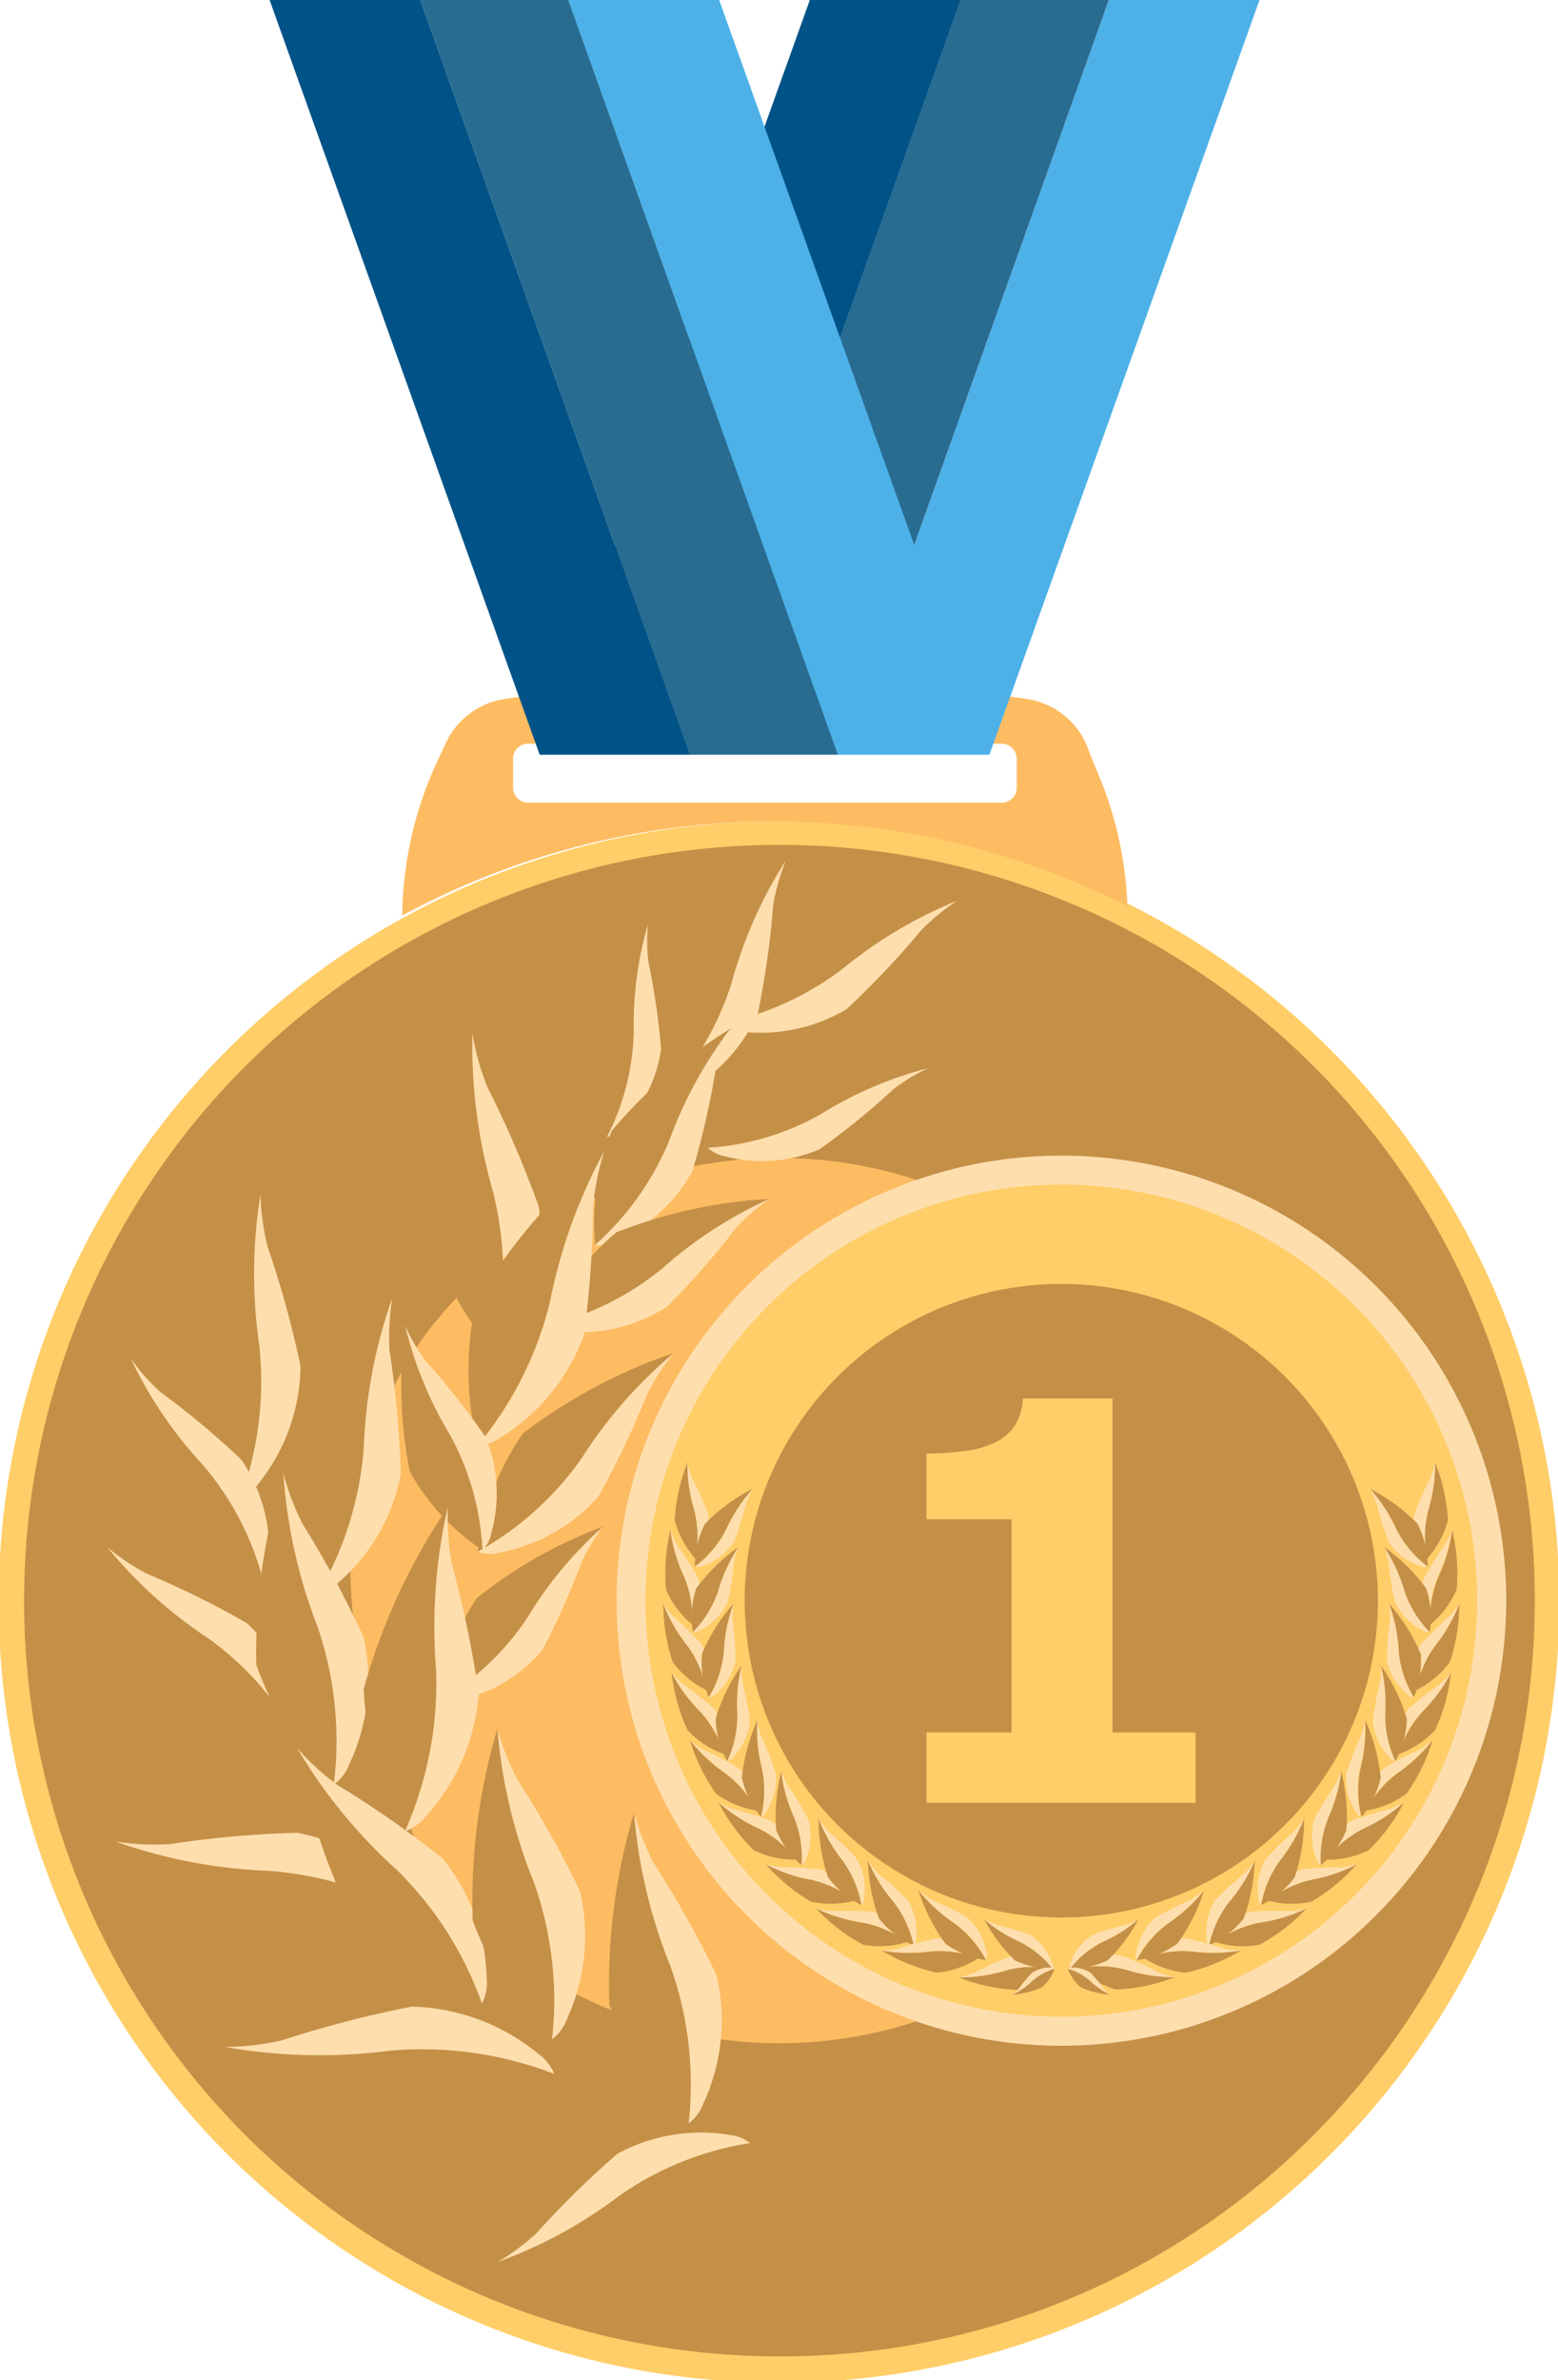 <svg id="Grupo_98" data-name="Grupo 98" xmlns="http://www.w3.org/2000/svg" width="15.362" height="23.456" viewBox="0 0 15.362 23.456">
  <path id="Trazado_21" data-name="Trazado 21" d="M34.506,218.5a7.694,7.694,0,1,1-3.489-.836A7.679,7.679,0,0,1,34.506,218.5Z" transform="translate(-23.337 -209.57)" fill="#ffce68"/>
  <path id="Trazado_22" data-name="Trazado 22" d="M33.5,235.194a7.367,7.367,0,1,1,3.346-13.931,7.365,7.365,0,0,1,4.021,6.564,7.367,7.367,0,0,1-7.367,7.367Z" transform="translate(-25.82 -212.053)" fill="#fdbc62"/>
  <path id="Trazado_23" data-name="Trazado 23" d="M40.6,241.391a6.469,6.469,0,1,1,4.574-1.895A6.426,6.426,0,0,1,40.6,241.391Z" transform="translate(-32.914 -219.148)" fill="none" stroke="#c49047" stroke-miterlimit="10" stroke-width="1.958"/>
  <path id="Trazado_24" data-name="Trazado 24" d="M57.041,255.754a4.386,4.386,0,1,1,3.1-1.285A4.357,4.357,0,0,1,57.041,255.754Z" transform="translate(-49.36 -235.593)" fill="none" stroke="#fdbc62" stroke-miterlimit="10" stroke-width="1.399"/>
  <path id="Trazado_25" data-name="Trazado 25" d="M49.5,249.168a5.341,5.341,0,1,1,2.426-10.1,5.34,5.34,0,0,1,2.915,4.759,5.341,5.341,0,0,1-5.341,5.341Z" transform="translate(-41.82 -228.053)" fill="none" stroke="#c49047" stroke-miterlimit="10" stroke-width="1.958"/>
  <path id="Trazado_26" data-name="Trazado 26" d="M65.459,206a3.7,3.7,0,0,1,.322,1.382,7.695,7.695,0,0,0-7.151.091A3.705,3.705,0,0,1,58.954,206l.1-.216a.769.769,0,0,1,.6-.448l.286-.04a16.416,16.416,0,0,1,4.549,0l.286.04a.769.769,0,0,1,.6.448Zm-.77.212v-.284a.149.149,0,0,0-.149-.149H59.872a.149.149,0,0,0-.149.149v.284a.149.149,0,0,0,.149.149h4.668A.149.149,0,0,0,64.689,206.21Z" transform="translate(-54.664 -198.45)" fill="#fdbc62"/>
  <g id="Grupo_12" data-name="Grupo 12" transform="translate(5.322)">
    <path id="Trazado_27" data-name="Trazado 27" d="M101.116,145.648l-2.663,7.437h-1.48l2.655-7.431v-.006Z" transform="translate(-94.019 -145.648)" fill="#4db1e8"/>
    <path id="Trazado_28" data-name="Trazado 28" d="M88.088,145.648v.006l-2.655,7.431H83.971l2.655-7.431v-.006Z" transform="translate(-82.479 -145.648)" fill="#296c91"/>
    <path id="Trazado_29" data-name="Trazado 29" d="M74.837,145.648v.006l-2.655,7.431H70.689l2.663-7.437Z" transform="translate(-70.689 -145.648)" fill="#015287"/>
  </g>
  <circle id="Elipse_1" data-name="Elipse 1" cx="4.386" cy="4.386" r="4.386" transform="translate(5.661 19.698) rotate(-84.235)" fill="#ffdeae"/>
  <g id="Grupo_13" data-name="Grupo 13" transform="translate(2.658)">
    <path id="Trazado_30" data-name="Trazado 30" d="M46.987,145.648l2.663,7.437h1.48l-2.655-7.431v-.006Z" transform="translate(-46.987 -145.648)" fill="#015287"/>
    <path id="Trazado_31" data-name="Trazado 31" d="M60.224,145.648v.006l2.655,7.431H64.34l-2.655-7.431v-.006Z" transform="translate(-58.736 -145.648)" fill="#296c91"/>
    <path id="Trazado_32" data-name="Trazado 32" d="M73.225,145.648v.006l2.655,7.431h1.493l-2.663-7.437Z" transform="translate(-70.277 -145.648)" fill="#4db1e8"/>
  </g>
  <circle id="Elipse_2" data-name="Elipse 2" cx="4.1" cy="4.1" r="4.1" transform="translate(5.744 19.141) rotate(-80.495)" fill="#ffce68"/>
  <circle id="Elipse_3" data-name="Elipse 3" cx="3.122" cy="3.122" r="3.122" transform="translate(6.87 18.339) rotate(-80.502)" fill="#c49047"/>
  <g id="Grupo_14" data-name="Grupo 14" transform="translate(9.138 13.782)">
    <path id="Trazado_33" data-name="Trazado 33" d="M107.3,272.263h-2.653v-.694h.838v-2.1h-.838v-.649a2.9,2.9,0,0,0,.368-.023.973.973,0,0,0,.294-.079.5.5,0,0,0,.208-.173.55.55,0,0,0,.08-.267h.883v3.291h.819Z" transform="translate(-104.649 -268.278)" fill="#ffce68"/>
  </g>
  <g id="Grupo_73" data-name="Grupo 73" transform="translate(6.54 14.409)">
    <g id="Grupo_15" data-name="Grupo 15" transform="translate(0.11 0)">
      <path id="Trazado_34" data-name="Trazado 34" d="M82.642,273.855h0a1.573,1.573,0,0,0,.067.473,1.064,1.064,0,0,1,.011.479.915.915,0,0,1-.206-.38A1.822,1.822,0,0,1,82.642,273.855Z" transform="translate(-82.512 -273.855)" fill="#c49047"/>
      <path id="Trazado_35" data-name="Trazado 35" d="M83.713,274.02a3.1,3.1,0,0,1,.157.356.6.6,0,0,1-.075.382.132.132,0,0,1-.051.056,1.064,1.064,0,0,0-.011-.479,1.574,1.574,0,0,1-.067-.473A.778.778,0,0,0,83.713,274.02Z" transform="translate(-83.538 -273.861)" fill="#ffdeae"/>
    </g>
    <g id="Grupo_16" data-name="Grupo 16" transform="translate(0.311 0.264)">
      <path id="Trazado_36" data-name="Trazado 36" d="M84.868,276.2h0a1.57,1.57,0,0,0-.262.4,1.065,1.065,0,0,1-.309.367.913.913,0,0,1,.1-.421A1.82,1.82,0,0,1,84.868,276.2Z" transform="translate(-84.297 -276.202)" fill="#c49047"/>
      <path id="Trazado_37" data-name="Trazado 37" d="M84.8,276.357a3.13,3.13,0,0,1-.117.371.6.6,0,0,1-.309.238.132.132,0,0,1-.075.008,1.065,1.065,0,0,0,.309-.367,1.571,1.571,0,0,1,.262-.4A.77.77,0,0,0,84.8,276.357Z" transform="translate(-84.297 -276.207)" fill="#ffdeae"/>
    </g>
    <g id="Grupo_19" data-name="Grupo 19" transform="translate(0.014 0.668)">
      <g id="Grupo_17" data-name="Grupo 17">
        <path id="Trazado_38" data-name="Trazado 38" d="M81.713,279.8h0a1.578,1.578,0,0,0,.135.458,1.066,1.066,0,0,1,.081.473.913.913,0,0,1-.259-.345A1.823,1.823,0,0,1,81.713,279.8Z" transform="translate(-81.657 -279.798)" fill="#c49047"/>
        <path id="Trazado_39" data-name="Trazado 39" d="M82.226,279.955a3.115,3.115,0,0,1,.208.329.6.6,0,0,1-.018.389.132.132,0,0,1-.042.063,1.065,1.065,0,0,0-.081-.473,1.579,1.579,0,0,1-.135-.458A.784.784,0,0,0,82.226,279.955Z" transform="translate(-82.102 -279.804)" fill="#ffdeae"/>
      </g>
      <g id="Grupo_18" data-name="Grupo 18" transform="translate(0.265 0.167)">
        <path id="Trazado_40" data-name="Trazado 40" d="M84.481,281.283h0a1.576,1.576,0,0,0-.2.433,1.065,1.065,0,0,1-.251.408.914.914,0,0,1,.033-.431A1.821,1.821,0,0,1,84.481,281.283Z" transform="translate(-84.017 -281.283)" fill="#c49047"/>
        <path id="Trazado_41" data-name="Trazado 41" d="M84.528,281.447a3.149,3.149,0,0,1-.061.384.6.6,0,0,1-.271.28.132.132,0,0,1-.073.019,1.065,1.065,0,0,0,.251-.408,1.577,1.577,0,0,1,.2-.433A.776.776,0,0,0,84.528,281.447Z" transform="translate(-84.111 -281.288)" fill="#ffdeae"/>
      </g>
    </g>
    <g id="Grupo_22" data-name="Grupo 22" transform="translate(0 1.393)">
      <g id="Grupo_20" data-name="Grupo 20">
        <path id="Trazado_42" data-name="Trazado 42" d="M81.533,286.249h0a1.576,1.576,0,0,0,.238.414,1.065,1.065,0,0,1,.188.441.914.914,0,0,1-.332-.276A1.824,1.824,0,0,1,81.533,286.249Z" transform="translate(-81.533 -286.249)" fill="#c49047"/>
        <path id="Trazado_43" data-name="Trazado 43" d="M81.638,286.385a3.152,3.152,0,0,1,.278.272.6.6,0,0,1,.072.383.132.132,0,0,1-.026.071,1.065,1.065,0,0,0-.188-.441,1.575,1.575,0,0,1-.238-.414A.771.771,0,0,0,81.638,286.385Z" transform="translate(-81.537 -286.254)" fill="#ffdeae"/>
      </g>
      <g id="Grupo_21" data-name="Grupo 21" transform="translate(0.372 0.006)">
        <path id="Trazado_44" data-name="Trazado 44" d="M85.166,286.3h0a1.573,1.573,0,0,0-.095.468,1.066,1.066,0,0,1-.15.455.915.915,0,0,1-.067-.427A1.82,1.82,0,0,1,85.166,286.3Z" transform="translate(-84.845 -286.305)" fill="#c49047"/>
        <path id="Trazado_45" data-name="Trazado 45" d="M85.761,286.477a3.126,3.126,0,0,1,.03.388.6.6,0,0,1-.2.335.132.132,0,0,1-.066.036,1.066,1.066,0,0,0,.15-.455,1.574,1.574,0,0,1,.095-.468A.778.778,0,0,0,85.761,286.477Z" transform="translate(-85.449 -286.311)" fill="#ffdeae"/>
      </g>
    </g>
    <g id="Grupo_25" data-name="Grupo 25" transform="translate(0.082 2.003)">
      <g id="Grupo_23" data-name="Grupo 23" transform="translate(0 0.07)">
        <path id="Trazado_46" data-name="Trazado 46" d="M82.261,292.3h0a1.575,1.575,0,0,0,.282.385,1.065,1.065,0,0,1,.235.418.915.915,0,0,1-.361-.238A1.828,1.828,0,0,1,82.261,292.3Z" transform="translate(-82.261 -292.298)" fill="#c49047"/>
        <path id="Trazado_47" data-name="Trazado 47" d="M82.381,292.422a3.122,3.122,0,0,1,.306.239.6.6,0,0,1,.114.373.132.132,0,0,1-.018.073,1.065,1.065,0,0,0-.235-.418,1.575,1.575,0,0,1-.282-.385A.776.776,0,0,0,82.381,292.422Z" transform="translate(-82.265 -292.303)" fill="#ffdeae"/>
      </g>
      <g id="Grupo_24" data-name="Grupo 24" transform="translate(0.432)">
        <path id="Trazado_48" data-name="Trazado 48" d="M86.361,291.676h0a1.572,1.572,0,0,0-.043.475,1.065,1.065,0,0,1-.1.469.914.914,0,0,1-.114-.417A1.826,1.826,0,0,1,86.361,291.676Z" transform="translate(-86.102 -291.676)" fill="#c49047"/>
        <path id="Trazado_49" data-name="Trazado 49" d="M87.289,291.849a3.113,3.113,0,0,1,.072.382.6.6,0,0,1-.16.355.132.132,0,0,1-.062.043,1.065,1.065,0,0,0,.1-.469,1.572,1.572,0,0,1,.043-.475A.771.771,0,0,0,87.289,291.849Z" transform="translate(-87.022 -291.683)" fill="#ffdeae"/>
      </g>
    </g>
    <g id="Grupo_28" data-name="Grupo 28" transform="translate(0.263 2.543)">
      <g id="Grupo_26" data-name="Grupo 26" transform="translate(0 0.197)">
        <path id="Trazado_50" data-name="Trazado 50" d="M83.869,298.231h0a1.573,1.573,0,0,0,.348.327,1.065,1.065,0,0,1,.309.367.913.913,0,0,1-.4-.167A1.822,1.822,0,0,1,83.869,298.231Z" transform="translate(-83.869 -298.231)" fill="#c49047"/>
        <path id="Trazado_51" data-name="Trazado 51" d="M84.009,298.331a3.144,3.144,0,0,1,.345.179.6.6,0,0,1,.181.345.131.131,0,0,1,0,.075,1.065,1.065,0,0,0-.309-.367,1.575,1.575,0,0,1-.348-.327A.775.775,0,0,0,84.009,298.331Z" transform="translate(-83.873 -298.235)" fill="#ffdeae"/>
      </g>
      <g id="Grupo_27" data-name="Grupo 27" transform="translate(0.511)">
        <path id="Trazado_52" data-name="Trazado 52" d="M88.574,296.482h0a1.575,1.575,0,0,0,.046.475,1.065,1.065,0,0,1-.01.479.914.914,0,0,1-.189-.388A1.822,1.822,0,0,1,88.574,296.482Z" transform="translate(-88.42 -296.482)" fill="#c49047"/>
        <path id="Trazado_53" data-name="Trazado 53" d="M89.813,296.649a3.116,3.116,0,0,1,.142.362.6.6,0,0,1-.092.379.132.132,0,0,1-.053.053,1.065,1.065,0,0,0,.01-.479,1.575,1.575,0,0,1-.046-.475A.776.776,0,0,0,89.813,296.649Z" transform="translate(-89.621 -296.488)" fill="#ffdeae"/>
      </g>
    </g>
    <g id="Grupo_31" data-name="Grupo 31" transform="translate(0.544 3.041)">
      <g id="Grupo_29" data-name="Grupo 29" transform="translate(0 0.31)">
        <path id="Trazado_54" data-name="Trazado 54" d="M86.374,303.672h0a1.573,1.573,0,0,0,.4.26,1.065,1.065,0,0,1,.368.307.913.913,0,0,1-.421-.094A1.824,1.824,0,0,1,86.374,303.672Z" transform="translate(-86.374 -303.672)" fill="#c49047"/>
        <path id="Trazado_55" data-name="Trazado 55" d="M86.53,303.746a3.127,3.127,0,0,1,.371.115.6.6,0,0,1,.239.308.132.132,0,0,1,.009.075,1.065,1.065,0,0,0-.368-.307,1.571,1.571,0,0,1-.4-.26A.771.771,0,0,0,86.53,303.746Z" transform="translate(-86.38 -303.676)" fill="#ffdeae"/>
      </g>
      <g id="Grupo_30" data-name="Grupo 30" transform="translate(0.558)">
        <path id="Trazado_56" data-name="Trazado 56" d="M91.4,300.913h0a1.572,1.572,0,0,0,.128.46,1.066,1.066,0,0,1,.074.474.914.914,0,0,1-.254-.349A1.821,1.821,0,0,1,91.4,300.913Z" transform="translate(-91.337 -300.913)" fill="#c49047"/>
        <path id="Trazado_57" data-name="Trazado 57" d="M91.965,301.071a3.1,3.1,0,0,1,.2.332.6.6,0,0,1-.024.389.133.133,0,0,1-.043.062,1.066,1.066,0,0,0-.074-.474,1.573,1.573,0,0,1-.128-.46A.778.778,0,0,0,91.965,301.071Z" transform="translate(-91.836 -300.919)" fill="#ffdeae"/>
      </g>
    </g>
    <g id="Grupo_34" data-name="Grupo 34" transform="translate(1.005 3.51)">
      <g id="Grupo_32" data-name="Grupo 32" transform="translate(0 0.452)">
        <path id="Trazado_58" data-name="Trazado 58" d="M90.475,309.1h0a1.577,1.577,0,0,0,.452.155,1.066,1.066,0,0,1,.432.208.915.915,0,0,1-.432.011A1.822,1.822,0,0,1,90.475,309.1Z" transform="translate(-90.475 -309.104)" fill="#c49047"/>
        <path id="Trazado_59" data-name="Trazado 59" d="M90.644,309.137a3.15,3.15,0,0,1,.388.021.6.6,0,0,1,.306.24.132.132,0,0,1,.027.07,1.065,1.065,0,0,0-.432-.208,1.573,1.573,0,0,1-.452-.155A.772.772,0,0,0,90.644,309.137Z" transform="translate(-90.481 -309.106)" fill="#ffdeae"/>
      </g>
      <g id="Grupo_33" data-name="Grupo 33" transform="translate(0.526)">
        <path id="Trazado_60" data-name="Trazado 60" d="M95.158,305.082h0a1.574,1.574,0,0,0,.237.415,1.065,1.065,0,0,1,.187.441.915.915,0,0,1-.332-.277A1.825,1.825,0,0,1,95.158,305.082Z" transform="translate(-95.158 -305.082)" fill="#c49047"/>
        <path id="Trazado_61" data-name="Trazado 61" d="M95.263,305.218a3.124,3.124,0,0,1,.278.272.6.6,0,0,1,.071.383.132.132,0,0,1-.026.071,1.065,1.065,0,0,0-.187-.441,1.574,1.574,0,0,1-.237-.415A.774.774,0,0,0,95.263,305.218Z" transform="translate(-95.162 -305.087)" fill="#ffdeae"/>
      </g>
    </g>
    <g id="Grupo_37" data-name="Grupo 37" transform="translate(1.507 3.928)">
      <g id="Grupo_35" data-name="Grupo 35" transform="translate(0 0.471)">
        <path id="Trazado_62" data-name="Trazado 62" d="M94.946,312.994h0a1.576,1.576,0,0,0,.457.139,1.065,1.065,0,0,1,.439.192.914.914,0,0,1-.431.027A1.819,1.819,0,0,1,94.946,312.994Z" transform="translate(-94.946 -312.994)" fill="#c49047"/>
        <path id="Trazado_63" data-name="Trazado 63" d="M95.116,313.022a3.128,3.128,0,0,1,.389.007.6.6,0,0,1,.315.229.132.132,0,0,1,.029.069,1.064,1.064,0,0,0-.439-.192,1.576,1.576,0,0,1-.457-.139A.778.778,0,0,0,95.116,313.022Z" transform="translate(-94.952 -312.997)" fill="#ffdeae"/>
      </g>
      <g id="Grupo_36" data-name="Grupo 36" transform="translate(0.51)">
        <path id="Trazado_64" data-name="Trazado 64" d="M99.48,308.8h0a1.577,1.577,0,0,0,.252.406,1.065,1.065,0,0,1,.2.434.914.914,0,0,1-.342-.264A1.825,1.825,0,0,1,99.48,308.8Z" transform="translate(-99.48 -308.805)" fill="#c49047"/>
        <path id="Trazado_65" data-name="Trazado 65" d="M99.589,308.938a3.092,3.092,0,0,1,.287.262.6.6,0,0,1,.085.38.132.132,0,0,1-.024.071,1.065,1.065,0,0,0-.2-.434,1.577,1.577,0,0,1-.252-.406A.78.78,0,0,0,99.589,308.938Z" transform="translate(-99.483 -308.81)" fill="#ffdeae"/>
      </g>
    </g>
    <g id="Grupo_38" data-name="Grupo 38" transform="translate(2.153 4.694)">
      <path id="Trazado_66" data-name="Trazado 66" d="M100.692,316.683h0a1.578,1.578,0,0,0,.477.01,1.065,1.065,0,0,1,.475.067.913.913,0,0,1-.408.142A1.825,1.825,0,0,1,100.692,316.683Z" transform="translate(-100.692 -316.564)" fill="#c49047"/>
      <path id="Trazado_67" data-name="Trazado 67" d="M100.863,315.722a3.149,3.149,0,0,1,.376-.1.6.6,0,0,1,.365.136.132.132,0,0,1,.047.059,1.065,1.065,0,0,0-.475-.067,1.577,1.577,0,0,1-.477-.01A.775.775,0,0,0,100.863,315.722Z" transform="translate(-100.698 -315.622)" fill="#ffdeae"/>
    </g>
    <g id="Grupo_39" data-name="Grupo 39" transform="translate(2.911 4.862)">
      <path id="Trazado_68" data-name="Trazado 68" d="M107.436,318.2h0a1.577,1.577,0,0,0,.472-.07,1.065,1.065,0,0,1,.479-.014.913.913,0,0,1-.378.208A1.828,1.828,0,0,1,107.436,318.2Z" transform="translate(-107.436 -317.984)" fill="#c49047"/>
      <path id="Trazado_69" data-name="Trazado 69" d="M107.6,317.286a3.12,3.12,0,0,1,.355-.16.6.6,0,0,1,.383.073.132.132,0,0,1,.056.05,1.065,1.065,0,0,0-.479.014,1.58,1.58,0,0,1-.472.07A.774.774,0,0,0,107.6,317.286Z" transform="translate(-107.442 -317.117)" fill="#ffdeae"/>
    </g>
    <g id="Grupo_40" data-name="Grupo 40" transform="translate(2.517 4.222)">
      <path id="Trazado_70" data-name="Trazado 70" d="M103.928,311.425h0a1.576,1.576,0,0,0,.352.323,1.066,1.066,0,0,1,.313.364.913.913,0,0,1-.4-.163A1.821,1.821,0,0,1,103.928,311.425Z" transform="translate(-103.928 -311.425)" fill="#c49047"/>
      <path id="Trazado_71" data-name="Trazado 71" d="M104.069,311.523a3.16,3.16,0,0,1,.347.175.6.6,0,0,1,.185.343.132.132,0,0,1,0,.075,1.066,1.066,0,0,0-.313-.364,1.575,1.575,0,0,1-.352-.323A.767.767,0,0,0,104.069,311.523Z" transform="translate(-103.932 -311.429)" fill="#ffdeae"/>
    </g>
    <g id="Grupo_41" data-name="Grupo 41" transform="translate(3.16 4.501)">
      <path id="Trazado_72" data-name="Trazado 72" d="M109.65,313.9h0a1.381,1.381,0,0,0,.352.225.933.933,0,0,1,.325.266.8.8,0,0,1-.37-.079A1.6,1.6,0,0,1,109.65,313.9Z" transform="translate(-109.65 -313.903)" fill="#c49047"/>
      <path id="Trazado_73" data-name="Trazado 73" d="M109.787,313.967a2.728,2.728,0,0,1,.326.1.524.524,0,0,1,.212.267.116.116,0,0,1,.008.065.933.933,0,0,0-.325-.266,1.382,1.382,0,0,1-.352-.225A.673.673,0,0,0,109.787,313.967Z" transform="translate(-109.655 -313.907)" fill="#ffdeae"/>
    </g>
    <g id="Grupo_42" data-name="Grupo 42" transform="translate(3.442 4.981)">
      <path id="Trazado_74" data-name="Trazado 74" d="M112.161,318.538h0a.819.819,0,0,0,.2-.141.549.549,0,0,1,.218-.116.471.471,0,0,1-.127.183A.942.942,0,0,1,112.161,318.538Z" transform="translate(-112.161 -318.269)" fill="#c49047"/>
      <path id="Trazado_75" data-name="Trazado 75" d="M112.226,318.386a1.612,1.612,0,0,1,.128-.155.308.308,0,0,1,.194-.054.068.068,0,0,1,.038.01.549.549,0,0,0-.218.116.817.817,0,0,1-.2.14A.4.4,0,0,0,112.226,318.386Z" transform="translate(-112.164 -318.176)" fill="#ffdeae"/>
    </g>
    <g id="Grupo_72" data-name="Grupo 72" transform="translate(3.985 0)">
      <g id="Grupo_43" data-name="Grupo 43" transform="translate(3.412)">
        <path id="Trazado_76" data-name="Trazado 76" d="M148.438,273.855h0a1.574,1.574,0,0,1-.067.473,1.066,1.066,0,0,0-.011.479.914.914,0,0,0,.206-.38A1.822,1.822,0,0,0,148.438,273.855Z" transform="translate(-148.226 -273.855)" fill="#c49047"/>
        <path id="Trazado_77" data-name="Trazado 77" d="M147.519,274.02a3.108,3.108,0,0,0-.157.356.6.6,0,0,0,.075.382.132.132,0,0,0,.051.056,1.066,1.066,0,0,1,.011-.479,1.574,1.574,0,0,0,.067-.473A.771.771,0,0,1,147.519,274.02Z" transform="translate(-147.353 -273.861)" fill="#ffdeae"/>
      </g>
      <g id="Grupo_44" data-name="Grupo 44" transform="translate(2.982 0.264)">
        <path id="Trazado_78" data-name="Trazado 78" d="M143.528,276.2h0a1.574,1.574,0,0,1,.262.4,1.066,1.066,0,0,0,.308.367.914.914,0,0,0-.1-.421A1.82,1.82,0,0,0,143.528,276.2Z" transform="translate(-143.528 -276.202)" fill="#c49047"/>
        <path id="Trazado_79" data-name="Trazado 79" d="M143.6,276.357a3.129,3.129,0,0,0,.117.371.6.6,0,0,0,.309.238.132.132,0,0,0,.075.008,1.066,1.066,0,0,1-.308-.367,1.574,1.574,0,0,0-.262-.4A.767.767,0,0,1,143.6,276.357Z" transform="translate(-143.532 -276.207)" fill="#ffdeae"/>
      </g>
      <g id="Grupo_47" data-name="Grupo 47" transform="translate(3.12 0.668)">
        <g id="Grupo_45" data-name="Grupo 45" transform="translate(0.373)">
          <path id="Trazado_80" data-name="Trazado 80" d="M149.033,279.8h0a1.574,1.574,0,0,1-.135.458,1.065,1.065,0,0,0-.081.473.915.915,0,0,0,.259-.345A1.826,1.826,0,0,0,149.033,279.8Z" transform="translate(-148.732 -279.798)" fill="#c49047"/>
          <path id="Trazado_81" data-name="Trazado 81" d="M148.3,279.955a3.12,3.12,0,0,0-.208.329.6.6,0,0,0,.018.389.132.132,0,0,0,.042.063,1.065,1.065,0,0,1,.081-.473,1.575,1.575,0,0,0,.135-.458A.782.782,0,0,1,148.3,279.955Z" transform="translate(-148.072 -279.804)" fill="#ffdeae"/>
        </g>
        <g id="Grupo_46" data-name="Grupo 46" transform="translate(0 0.167)">
          <path id="Trazado_82" data-name="Trazado 82" d="M144.757,281.283h0a1.576,1.576,0,0,1,.2.433,1.065,1.065,0,0,0,.251.408.914.914,0,0,0-.033-.431A1.821,1.821,0,0,0,144.757,281.283Z" transform="translate(-144.757 -281.283)" fill="#c49047"/>
          <path id="Trazado_83" data-name="Trazado 83" d="M144.808,281.447a3.15,3.15,0,0,0,.061.384.6.6,0,0,0,.271.28.132.132,0,0,0,.073.019,1.065,1.065,0,0,1-.251-.408,1.578,1.578,0,0,0-.2-.433A.777.777,0,0,1,144.808,281.447Z" transform="translate(-144.76 -281.288)" fill="#ffdeae"/>
        </g>
      </g>
      <g id="Grupo_50" data-name="Grupo 50" transform="translate(3.15 1.393)">
        <g id="Grupo_48" data-name="Grupo 48" transform="translate(0.254)">
          <path id="Trazado_84" data-name="Trazado 84" d="M148.007,286.249h0a1.576,1.576,0,0,1-.238.414,1.064,1.064,0,0,0-.188.441.914.914,0,0,0,.332-.276A1.824,1.824,0,0,0,148.007,286.249Z" transform="translate(-147.547 -286.249)" fill="#c49047"/>
          <path id="Trazado_85" data-name="Trazado 85" d="M147.639,286.385a3.157,3.157,0,0,0-.278.272.6.6,0,0,0-.072.383.132.132,0,0,0,.026.071,1.065,1.065,0,0,1,.188-.441,1.574,1.574,0,0,0,.238-.414A.77.77,0,0,1,147.639,286.385Z" transform="translate(-147.281 -286.254)" fill="#ffdeae"/>
        </g>
        <g id="Grupo_49" data-name="Grupo 49" transform="translate(0 0.006)">
          <path id="Trazado_86" data-name="Trazado 86" d="M145.2,286.3h0a1.573,1.573,0,0,1,.095.468,1.066,1.066,0,0,0,.15.455.913.913,0,0,0,.067-.427A1.824,1.824,0,0,0,145.2,286.3Z" transform="translate(-145.179 -286.305)" fill="#c49047"/>
          <path id="Trazado_87" data-name="Trazado 87" d="M145.051,286.477a3.126,3.126,0,0,0-.03.388.6.6,0,0,0,.2.335.132.132,0,0,0,.066.036,1.066,1.066,0,0,1-.15-.455,1.573,1.573,0,0,0-.095-.468A.774.774,0,0,1,145.051,286.477Z" transform="translate(-145.021 -286.311)" fill="#ffdeae"/>
        </g>
      </g>
      <g id="Grupo_53" data-name="Grupo 53" transform="translate(3.011 2.003)">
        <g id="Grupo_51" data-name="Grupo 51" transform="translate(0.233 0.07)">
          <path id="Trazado_88" data-name="Trazado 88" d="M146.557,292.3h0a1.576,1.576,0,0,1-.282.385,1.065,1.065,0,0,0-.235.418.915.915,0,0,0,.361-.238A1.829,1.829,0,0,0,146.557,292.3Z" transform="translate(-146.019 -292.298)" fill="#c49047"/>
          <path id="Trazado_89" data-name="Trazado 89" d="M146.283,292.422a3.12,3.12,0,0,0-.306.239.6.6,0,0,0-.114.373.132.132,0,0,0,.018.073,1.065,1.065,0,0,1,.235-.418,1.575,1.575,0,0,0,.282-.385A.776.776,0,0,1,146.283,292.422Z" transform="translate(-145.86 -292.303)" fill="#ffdeae"/>
        </g>
        <g id="Grupo_52" data-name="Grupo 52">
          <path id="Trazado_90" data-name="Trazado 90" d="M144.5,291.676h0a1.578,1.578,0,0,1,.043.475,1.065,1.065,0,0,0,.1.469.914.914,0,0,0,.114-.417A1.826,1.826,0,0,0,144.5,291.676Z" transform="translate(-144.421 -291.676)" fill="#c49047"/>
          <path id="Trazado_91" data-name="Trazado 91" d="M143.856,291.849a3.143,3.143,0,0,0-.072.382.6.6,0,0,0,.16.355.132.132,0,0,0,.062.043,1.065,1.065,0,0,1-.1-.469,1.577,1.577,0,0,0-.043-.475A.784.784,0,0,1,143.856,291.849Z" transform="translate(-143.784 -291.683)" fill="#ffdeae"/>
        </g>
      </g>
      <g id="Grupo_56" data-name="Grupo 56" transform="translate(2.749 2.543)">
        <g id="Grupo_54" data-name="Grupo 54" transform="translate(0.187 0.197)">
          <path id="Trazado_92" data-name="Trazado 92" d="M143.843,298.231h0a1.574,1.574,0,0,1-.348.327,1.065,1.065,0,0,0-.309.367.913.913,0,0,0,.4-.167A1.82,1.82,0,0,0,143.843,298.231Z" transform="translate(-143.178 -298.231)" fill="#c49047"/>
          <path id="Trazado_93" data-name="Trazado 93" d="M143.647,298.331a3.144,3.144,0,0,0-.346.179.6.6,0,0,0-.181.345.131.131,0,0,0,0,.075,1.065,1.065,0,0,1,.309-.367,1.576,1.576,0,0,0,.348-.327A.778.778,0,0,1,143.647,298.331Z" transform="translate(-143.117 -298.235)" fill="#ffdeae"/>
        </g>
        <g id="Grupo_55" data-name="Grupo 55">
          <path id="Trazado_94" data-name="Trazado 94" d="M142.553,296.482h0a1.575,1.575,0,0,1-.046.475,1.065,1.065,0,0,0,.01.479.915.915,0,0,0,.189-.388A1.822,1.822,0,0,0,142.553,296.482Z" transform="translate(-142.366 -296.482)" fill="#c49047"/>
          <path id="Trazado_95" data-name="Trazado 95" d="M141.6,296.649a3.122,3.122,0,0,0-.142.362.6.6,0,0,0,.092.379.132.132,0,0,0,.053.053,1.065,1.065,0,0,1-.01-.479,1.576,1.576,0,0,0,.046-.475A.779.779,0,0,1,141.6,296.649Z" transform="translate(-141.457 -296.488)" fill="#ffdeae"/>
        </g>
      </g>
      <g id="Grupo_59" data-name="Grupo 59" transform="translate(2.407 3.041)">
        <g id="Grupo_57" data-name="Grupo 57" transform="translate(0.141 0.31)">
          <path id="Trazado_96" data-name="Trazado 96" d="M140.458,303.672h0a1.576,1.576,0,0,1-.4.26,1.065,1.065,0,0,0-.368.307.913.913,0,0,0,.421-.094A1.824,1.824,0,0,0,140.458,303.672Z" transform="translate(-139.687 -303.672)" fill="#c49047"/>
          <path id="Trazado_97" data-name="Trazado 97" d="M140.292,303.746a3.124,3.124,0,0,0-.371.115.6.6,0,0,0-.239.308.132.132,0,0,0-.009.075,1.065,1.065,0,0,1,.368-.307,1.575,1.575,0,0,0,.4-.26A.777.777,0,0,1,140.292,303.746Z" transform="translate(-139.671 -303.676)" fill="#ffdeae"/>
        </g>
        <g id="Grupo_58" data-name="Grupo 58">
          <path id="Trazado_98" data-name="Trazado 98" d="M139.394,300.913h0a1.568,1.568,0,0,1-.128.46,1.066,1.066,0,0,0-.074.474.913.913,0,0,0,.254-.349A1.821,1.821,0,0,0,139.394,300.913Z" transform="translate(-139.102 -300.913)" fill="#c49047"/>
          <path id="Trazado_99" data-name="Trazado 99" d="M138.639,301.071a3.1,3.1,0,0,0-.2.332.6.6,0,0,0,.024.389.133.133,0,0,0,.043.062,1.066,1.066,0,0,1,.074-.474,1.57,1.57,0,0,0,.128-.46A.782.782,0,0,1,138.639,301.071Z" transform="translate(-138.414 -300.919)" fill="#ffdeae"/>
        </g>
      </g>
      <g id="Grupo_62" data-name="Grupo 62" transform="translate(1.874 3.51)">
        <g id="Grupo_60" data-name="Grupo 60" transform="translate(0.1 0.452)">
          <path id="Trazado_100" data-name="Trazado 100" d="M135.447,309.1h0a1.577,1.577,0,0,1-.452.155,1.066,1.066,0,0,0-.432.208.915.915,0,0,0,.432.011A1.822,1.822,0,0,0,135.447,309.1Z" transform="translate(-134.563 -309.104)" fill="#c49047"/>
          <path id="Trazado_101" data-name="Trazado 101" d="M135.285,309.137a3.15,3.15,0,0,0-.388.021.6.6,0,0,0-.306.24.132.132,0,0,0-.027.07,1.065,1.065,0,0,1,.432-.208,1.573,1.573,0,0,0,.452-.155A.771.771,0,0,1,135.285,309.137Z" transform="translate(-134.563 -309.106)" fill="#ffdeae"/>
        </g>
        <g id="Grupo_61" data-name="Grupo 61">
          <path id="Trazado_102" data-name="Trazado 102" d="M134.4,305.082h0a1.574,1.574,0,0,1-.237.415,1.065,1.065,0,0,0-.187.441.915.915,0,0,0,.332-.277A1.825,1.825,0,0,0,134.4,305.082Z" transform="translate(-133.94 -305.082)" fill="#c49047"/>
          <path id="Trazado_103" data-name="Trazado 103" d="M134.028,305.218a3.1,3.1,0,0,0-.278.272.6.6,0,0,0-.071.383.133.133,0,0,0,.026.071,1.065,1.065,0,0,1,.187-.441,1.575,1.575,0,0,0,.237-.415A.773.773,0,0,1,134.028,305.218Z" transform="translate(-133.671 -305.087)" fill="#ffdeae"/>
        </g>
      </g>
      <g id="Grupo_65" data-name="Grupo 65" transform="translate(1.363 3.928)">
        <g id="Grupo_63" data-name="Grupo 63" transform="translate(0.097 0.471)">
          <path id="Trazado_104" data-name="Trazado 104" d="M130.876,312.994h0a1.576,1.576,0,0,1-.457.139,1.065,1.065,0,0,0-.439.192.914.914,0,0,0,.431.027A1.819,1.819,0,0,0,130.876,312.994Z" transform="translate(-129.979 -312.994)" fill="#c49047"/>
          <path id="Trazado_105" data-name="Trazado 105" d="M130.712,313.022a3.128,3.128,0,0,0-.389.007.6.6,0,0,0-.315.229.132.132,0,0,0-.029.069,1.064,1.064,0,0,1,.439-.192,1.575,1.575,0,0,0,.457-.139A.777.777,0,0,1,130.712,313.022Z" transform="translate(-129.979 -312.997)" fill="#ffdeae"/>
        </g>
        <g id="Grupo_64" data-name="Grupo 64">
          <path id="Trazado_106" data-name="Trazado 106" d="M129.832,308.8h0a1.579,1.579,0,0,1-.252.406,1.065,1.065,0,0,0-.2.434.914.914,0,0,0,.342-.264A1.823,1.823,0,0,0,129.832,308.8Z" transform="translate(-129.348 -308.805)" fill="#c49047"/>
          <path id="Trazado_107" data-name="Trazado 107" d="M129.5,308.938a3.106,3.106,0,0,0-.287.262.6.6,0,0,0-.085.38.132.132,0,0,0,.024.071,1.065,1.065,0,0,1,.2-.434,1.576,1.576,0,0,0,.252-.406A.774.774,0,0,1,129.5,308.938Z" transform="translate(-129.12 -308.81)" fill="#ffdeae"/>
        </g>
      </g>
      <g id="Grupo_68" data-name="Grupo 68" transform="translate(0.675 4.222)">
        <g id="Grupo_66" data-name="Grupo 66" transform="translate(0.083 0.472)">
          <path id="Trazado_108" data-name="Trazado 108" d="M124.687,316.683h0a1.578,1.578,0,0,1-.477.01,1.065,1.065,0,0,0-.475.067.914.914,0,0,0,.408.142A1.826,1.826,0,0,0,124.687,316.683Z" transform="translate(-123.734 -316.564)" fill="#c49047"/>
          <path id="Trazado_109" data-name="Trazado 109" d="M124.523,315.722a3.148,3.148,0,0,0-.376-.1.6.6,0,0,0-.365.136.132.132,0,0,0-.047.059,1.065,1.065,0,0,1,.475-.067,1.577,1.577,0,0,0,.477-.01A.775.775,0,0,1,124.523,315.722Z" transform="translate(-123.734 -315.622)" fill="#ffdeae"/>
        </g>
        <g id="Grupo_67" data-name="Grupo 67">
          <path id="Trazado_110" data-name="Trazado 110" d="M123.727,311.425h0a1.576,1.576,0,0,1-.352.323,1.065,1.065,0,0,0-.312.364.913.913,0,0,0,.4-.163A1.821,1.821,0,0,0,123.727,311.425Z" transform="translate(-123.055 -311.425)" fill="#c49047"/>
          <path id="Trazado_111" data-name="Trazado 111" d="M123.533,311.523a3.162,3.162,0,0,0-.347.175.6.6,0,0,0-.185.343.131.131,0,0,0,0,.075,1.066,1.066,0,0,1,.312-.364,1.575,1.575,0,0,0,.352-.323A.766.766,0,0,1,123.533,311.523Z" transform="translate(-122.997 -311.429)" fill="#ffdeae"/>
        </g>
      </g>
      <g id="Grupo_69" data-name="Grupo 69" transform="translate(0.104 4.857)">
        <path id="Trazado_112" data-name="Trazado 112" d="M118.868,318.148h0a1.575,1.575,0,0,1-.472-.073,1.064,1.064,0,0,0-.479-.017.913.913,0,0,0,.377.211A1.818,1.818,0,0,0,118.868,318.148Z" transform="translate(-117.916 -317.928)" fill="#c49047"/>
        <path id="Trazado_113" data-name="Trazado 113" d="M118.709,317.24a3.121,3.121,0,0,0-.354-.162.6.6,0,0,0-.383.07.132.132,0,0,0-.057.05,1.064,1.064,0,0,1,.479.017,1.576,1.576,0,0,0,.472.073A.771.771,0,0,1,118.709,317.24Z" transform="translate(-117.916 -317.069)" fill="#ffdeae"/>
      </g>
      <g id="Grupo_70" data-name="Grupo 70" transform="translate(0.024 4.501)">
        <path id="Trazado_114" data-name="Trazado 114" d="M117.9,313.9h0a1.379,1.379,0,0,1-.352.225.933.933,0,0,0-.325.266.8.8,0,0,0,.37-.079A1.6,1.6,0,0,0,117.9,313.9Z" transform="translate(-117.22 -313.903)" fill="#c49047"/>
        <path id="Trazado_115" data-name="Trazado 115" d="M117.756,313.967a2.727,2.727,0,0,0-.326.1.524.524,0,0,0-.212.267.115.115,0,0,0-.008.065.933.933,0,0,1,.325-.266,1.379,1.379,0,0,0,.352-.225A.672.672,0,0,1,117.756,313.967Z" transform="translate(-117.208 -313.907)" fill="#ffdeae"/>
      </g>
      <g id="Grupo_71" data-name="Grupo 71" transform="translate(0 4.981)">
        <path id="Trazado_116" data-name="Trazado 116" d="M117.416,318.538h0a.818.818,0,0,1-.2-.141.549.549,0,0,0-.218-.116.471.471,0,0,0,.127.183A.941.941,0,0,0,117.416,318.538Z" transform="translate(-116.995 -318.269)" fill="#c49047"/>
        <path id="Trazado_117" data-name="Trazado 117" d="M117.354,318.386a1.621,1.621,0,0,0-.127-.155.309.309,0,0,0-.194-.054.068.068,0,0,0-.038.01.549.549,0,0,1,.218.116.818.818,0,0,0,.2.14A.4.4,0,0,1,117.354,318.386Z" transform="translate(-116.995 -318.176)" fill="#ffdeae"/>
      </g>
    </g>
  </g>
  <g id="Grupo_97" data-name="Grupo 97" transform="translate(1.059 8.476)">
    <path id="Trazado_118" data-name="Trazado 118" d="M56.854,235.619a6.709,6.709,0,0,0-4.482,3.118,4.005,4.005,0,0,0-.521,3.363c1.479,5.862,3.58,2.78,6.4,5.637a.051.051,0,0,1,0,.076l-.215.2a.051.051,0,0,1-.073,0c-1.74-1.742-3.09-1.079-4.474-2.045-1.175-.83-1.684-2.564-2-4.006A4.549,4.549,0,0,1,52.5,238.1c.054-.074.224-.275.252-.307A6.348,6.348,0,0,1,56.854,235.619Z" transform="translate(-49.292 -233.983)" fill="#c49047"/>
    <g id="Grupo_74" data-name="Grupo 74" transform="translate(0.847 3.294)">
      <path id="Trazado_119" data-name="Trazado 119" d="M40.968,250.374s0,0,0,0a4.946,4.946,0,0,0-.01,1.5,3.341,3.341,0,0,1-.187,1.493,2.868,2.868,0,0,1-.465-1.273A5.725,5.725,0,0,1,40.968,250.374Z" transform="translate(-40.304 -250.374)" fill="#c49047"/>
      <path id="Trazado_120" data-name="Trazado 120" d="M44.721,250.909a9.806,9.806,0,0,1,.325,1.177,1.879,1.879,0,0,1-.409,1.152.415.415,0,0,1-.183.15,3.342,3.342,0,0,0,.187-1.493,4.946,4.946,0,0,1,.01-1.5A2.423,2.423,0,0,0,44.721,250.909Z" transform="translate(-43.989 -250.394)" fill="#ffdeae"/>
    </g>
    <g id="Grupo_75" data-name="Grupo 75" transform="translate(1.823 4.316)">
      <path id="Trazado_121" data-name="Trazado 121" d="M49.969,259.469v0a4.94,4.94,0,0,0-.276,1.473,3.343,3.343,0,0,1-.449,1.436,2.869,2.869,0,0,1-.232-1.336A5.727,5.727,0,0,1,49.969,259.469Z" transform="translate(-48.987 -259.469)" fill="#c49047"/>
      <path id="Trazado_122" data-name="Trazado 122" d="M51.974,260.009a9.811,9.811,0,0,1,.111,1.216,1.879,1.879,0,0,1-.607,1.061.415.415,0,0,1-.207.115,3.343,3.343,0,0,0,.449-1.436A4.941,4.941,0,0,1,52,259.492,2.42,2.42,0,0,0,51.974,260.009Z" transform="translate(-51.015 -259.489)" fill="#ffdeae"/>
    </g>
    <g id="Grupo_76" data-name="Grupo 76" transform="translate(0.225 4.91)">
      <path id="Trazado_123" data-name="Trazado 123" d="M34.764,264.754v0a4.211,4.211,0,0,0,.717,1.055,2.844,2.844,0,0,1,.59,1.137,2.441,2.441,0,0,1-.941-.668A4.871,4.871,0,0,1,34.764,264.754Z" transform="translate(-34.764 -264.754)" fill="#c49047"/>
      <path id="Trazado_124" data-name="Trazado 124" d="M35.07,265.1a8.334,8.334,0,0,1,.8.668,1.6,1.6,0,0,1,.27,1,.353.353,0,0,1-.056.193,2.843,2.843,0,0,0-.59-1.137,4.209,4.209,0,0,1-.717-1.055A2.074,2.074,0,0,0,35.07,265.1Z" transform="translate(-34.773 -264.768)" fill="#ffdeae"/>
    </g>
    <g id="Grupo_77" data-name="Grupo 77" transform="translate(0 6.77)">
      <path id="Trazado_125" data-name="Trazado 125" d="M32.764,281.306l0,0a4.442,4.442,0,0,0,1,.9,3,3,0,0,1,.889,1.017,2.576,2.576,0,0,1-1.132-.448A5.144,5.144,0,0,1,32.764,281.306Z" transform="translate(-32.764 -281.306)" fill="#c49047"/>
      <path id="Trazado_126" data-name="Trazado 126" d="M33.164,281.58a8.826,8.826,0,0,1,.983.485,1.687,1.687,0,0,1,.529.962.373.373,0,0,1-.009.212,3,3,0,0,0-.889-1.017,4.443,4.443,0,0,1-1-.9A2.187,2.187,0,0,0,33.164,281.58Z" transform="translate(-32.777 -281.318)" fill="#ffdeae"/>
    </g>
    <g id="Grupo_78" data-name="Grupo 78" transform="translate(1.449 6.041)">
      <path id="Trazado_127" data-name="Trazado 127" d="M45.947,274.818a.024.024,0,0,0,0,0,5.121,5.121,0,0,0,.339,1.516,3.465,3.465,0,0,1,.158,1.551,2.973,2.973,0,0,1-.766-1.178A5.931,5.931,0,0,1,45.947,274.818Z" transform="translate(-45.659 -274.818)" fill="#c49047"/>
      <path id="Trazado_128" data-name="Trazado 128" d="M48.409,275.342a10.169,10.169,0,0,1,.6,1.113,1.947,1.947,0,0,1-.144,1.259.43.43,0,0,1-.15.194,3.465,3.465,0,0,0-.158-1.551,5.121,5.121,0,0,1-.339-1.516A2.512,2.512,0,0,0,48.409,275.342Z" transform="translate(-47.932 -274.838)" fill="#ffdeae"/>
    </g>
    <g id="Grupo_79" data-name="Grupo 79" transform="translate(0.075 9.586)">
      <path id="Trazado_129" data-name="Trazado 129" d="M33.433,307.132h0a5.128,5.128,0,0,0,1.526.289,3.465,3.465,0,0,1,1.487.469,2.973,2.973,0,0,1-1.385.237A5.931,5.931,0,0,1,33.433,307.132Z" transform="translate(-33.433 -307.046)" fill="#c49047"/>
      <path id="Trazado_130" data-name="Trazado 130" d="M33.991,306.475a10.152,10.152,0,0,1,1.26-.112,1.947,1.947,0,0,1,1.1.631.431.431,0,0,1,.119.214,3.465,3.465,0,0,0-1.487-.469,5.127,5.127,0,0,1-1.526-.29A2.52,2.52,0,0,0,33.991,306.475Z" transform="translate(-33.453 -306.363)" fill="#ffdeae"/>
    </g>
    <g id="Grupo_80" data-name="Grupo 80" transform="translate(1.871 8.749)">
      <path id="Trazado_131" data-name="Trazado 131" d="M49.408,298.913l0,0a5.124,5.124,0,0,0,.983,1.2,3.465,3.465,0,0,1,.838,1.316,2.974,2.974,0,0,1-1.213-.709A5.934,5.934,0,0,1,49.408,298.913Z" transform="translate(-49.408 -298.913)" fill="#c49047"/>
      <path id="Trazado_132" data-name="Trazado 132" d="M49.817,299.294a10.139,10.139,0,0,1,1.037.724,1.947,1.947,0,0,1,.436,1.19.429.429,0,0,1-.047.241,3.464,3.464,0,0,0-.838-1.316,5.125,5.125,0,0,1-.983-1.2A2.518,2.518,0,0,0,49.817,299.294Z" transform="translate(-49.421 -298.929)" fill="#ffdeae"/>
    </g>
    <g id="Grupo_81" data-name="Grupo 81" transform="translate(3.58 8.558)">
      <path id="Trazado_133" data-name="Trazado 133" d="M64.885,297.217s0,0,0,0a5.124,5.124,0,0,0,.359,1.511,3.464,3.464,0,0,1,.179,1.549,2.973,2.973,0,0,1-.782-1.167A5.934,5.934,0,0,1,64.885,297.217Z" transform="translate(-64.619 -297.217)" fill="#c49047"/>
      <path id="Trazado_134" data-name="Trazado 134" d="M67.185,297.739a10.153,10.153,0,0,1,.617,1.1,1.948,1.948,0,0,1-.128,1.261.43.43,0,0,1-.147.2,3.464,3.464,0,0,0-.179-1.549,5.124,5.124,0,0,1-.359-1.511A2.524,2.524,0,0,0,67.185,297.739Z" transform="translate(-66.723 -297.237)" fill="#ffdeae"/>
    </g>
    <g id="Grupo_82" data-name="Grupo 82" transform="translate(4.927 9.387)">
      <path id="Trazado_135" data-name="Trazado 135" d="M76.869,304.589s0,0,0,0a5.125,5.125,0,0,0,.359,1.511,3.465,3.465,0,0,1,.179,1.549,2.974,2.974,0,0,1-.782-1.168A5.933,5.933,0,0,1,76.869,304.589Z" transform="translate(-76.603 -304.589)" fill="#c49047"/>
      <path id="Trazado_136" data-name="Trazado 136" d="M79.169,305.111a10.169,10.169,0,0,1,.617,1.1,1.947,1.947,0,0,1-.128,1.261.43.43,0,0,1-.147.2,3.465,3.465,0,0,0-.179-1.549,5.125,5.125,0,0,1-.359-1.511A2.516,2.516,0,0,0,79.169,305.111Z" transform="translate(-78.707 -304.609)" fill="#ffdeae"/>
    </g>
    <g id="Grupo_83" data-name="Grupo 83" transform="translate(1.158 11.293)">
      <path id="Trazado_137" data-name="Trazado 137" d="M43.066,325.153h0a5.371,5.371,0,0,0,1.627.036,3.63,3.63,0,0,1,1.618.229,3.116,3.116,0,0,1-1.39.483A6.216,6.216,0,0,1,43.066,325.153Z" transform="translate(-43.066 -324.748)" fill="#c49047"/>
      <path id="Trazado_138" data-name="Trazado 138" d="M43.649,321.891a10.674,10.674,0,0,1,1.283-.333,2.04,2.04,0,0,1,1.244.463.45.45,0,0,1,.16.2,3.629,3.629,0,0,0-1.618-.229,5.371,5.371,0,0,1-1.627-.036A2.632,2.632,0,0,0,43.649,321.891Z" transform="translate(-43.088 -321.552)" fill="#ffdeae"/>
    </g>
    <g id="Grupo_84" data-name="Grupo 84" transform="translate(3.846 12.537)">
      <path id="Trazado_139" data-name="Trazado 139" d="M66.989,334.738h0a4.542,4.542,0,0,0,1.208-.659,3.07,3.07,0,0,1,1.282-.514,2.634,2.634,0,0,1-.815.941A5.258,5.258,0,0,1,66.989,334.738Z" transform="translate(-66.989 -333.457)" fill="#c49047"/>
      <path id="Trazado_140" data-name="Trazado 140" d="M67.389,333.613a9.015,9.015,0,0,1,.8-.785,1.726,1.726,0,0,1,1.107-.185.381.381,0,0,1,.2.08,3.071,3.071,0,0,0-1.282.514,4.54,4.54,0,0,1-1.208.659A2.228,2.228,0,0,0,67.389,333.613Z" transform="translate(-67.006 -332.616)" fill="#ffdeae"/>
    </g>
    <g id="Grupo_85" data-name="Grupo 85" transform="translate(6.033 0.4)">
      <path id="Trazado_141" data-name="Trazado 141" d="M88.8,224.622h0a4.363,4.363,0,0,0-1.137.677,2.953,2.953,0,0,1-1.214.541,2.533,2.533,0,0,1,.75-.933A5.058,5.058,0,0,1,88.8,224.622Z" transform="translate(-86.443 -224.622)" fill="#c49047"/>
      <path id="Trazado_142" data-name="Trazado 142" d="M88.438,224.918a8.668,8.668,0,0,1-.741.783,1.66,1.66,0,0,1-1.058.218.366.366,0,0,1-.2-.07,2.953,2.953,0,0,0,1.214-.541,4.364,4.364,0,0,1,1.137-.677A2.143,2.143,0,0,0,88.438,224.918Z" transform="translate(-86.443 -224.631)" fill="#ffdeae"/>
    </g>
    <g id="Grupo_86" data-name="Grupo 86" transform="translate(5.434)">
      <path id="Trazado_143" data-name="Trazado 143" d="M82.371,221.065v0a4.366,4.366,0,0,0-.536,1.21,2.952,2.952,0,0,1-.677,1.143,2.533,2.533,0,0,1,.072-1.195A5.052,5.052,0,0,1,82.371,221.065Z" transform="translate(-81.115 -221.065)" fill="#c49047"/>
      <path id="Trazado_144" data-name="Trazado 144" d="M82.576,221.522a8.661,8.661,0,0,1-.151,1.068,1.66,1.66,0,0,1-.737.79.367.367,0,0,1-.2.057,2.952,2.952,0,0,0,.677-1.143,4.366,4.366,0,0,1,.536-1.21A2.141,2.141,0,0,0,82.576,221.522Z" transform="translate(-81.445 -221.081)" fill="#ffdeae"/>
    </g>
    <g id="Grupo_87" data-name="Grupo 87" transform="translate(4.699 0.631)">
      <path id="Trazado_145" data-name="Trazado 145" d="M75.21,226.681s0,0,0,0a3.519,3.519,0,0,0-.14,1.058,2.38,2.38,0,0,1-.265,1.038,2.043,2.043,0,0,1-.215-.941A4.076,4.076,0,0,1,75.21,226.681Z" transform="translate(-74.578 -226.681)" fill="#c49047"/>
      <path id="Trazado_146" data-name="Trazado 146" d="M76.994,227.065a6.986,6.986,0,0,1,.125.86,1.338,1.338,0,0,1-.391.778.3.3,0,0,1-.143.09,2.38,2.38,0,0,0,.265-1.038,3.518,3.518,0,0,1,.14-1.058A1.727,1.727,0,0,0,76.994,227.065Z" transform="translate(-76.359 -226.695)" fill="#ffdeae"/>
    </g>
    <g id="Grupo_88" data-name="Grupo 88" transform="translate(5.921 2.02)">
      <path id="Trazado_147" data-name="Trazado 147" d="M87.621,239.067h0a3.8,3.8,0,0,0-1.06.455,2.573,2.573,0,0,1-1.11.329,2.208,2.208,0,0,1,.754-.721A4.4,4.4,0,0,1,87.621,239.067Z" transform="translate(-85.449 -239.037)" fill="#c49047"/>
      <path id="Trazado_148" data-name="Trazado 148" d="M87.279,239.52a7.53,7.53,0,0,1-.729.592,1.446,1.446,0,0,1-.939.068.319.319,0,0,1-.162-.083,2.573,2.573,0,0,0,1.11-.329,3.8,3.8,0,0,1,1.06-.455A1.862,1.862,0,0,0,87.279,239.52Z" transform="translate(-85.449 -239.282)" fill="#ffdeae"/>
    </g>
    <g id="Grupo_89" data-name="Grupo 89" transform="translate(4.801 1.657)">
      <path id="Trazado_149" data-name="Trazado 149" d="M76.832,235.813v0a4.166,4.166,0,0,0-.606,1.107,2.815,2.815,0,0,1-.735,1.032,2.414,2.414,0,0,1,.164-1.129A4.82,4.82,0,0,1,76.832,235.813Z" transform="translate(-75.482 -235.813)" fill="#c49047"/>
      <path id="Trazado_150" data-name="Trazado 150" d="M76.737,236.237a8.238,8.238,0,0,1-.229,1,1.582,1.582,0,0,1-.763.691.35.35,0,0,1-.2.038,2.815,2.815,0,0,0,.735-1.032,4.166,4.166,0,0,1,.606-1.107A2.044,2.044,0,0,0,76.737,236.237Z" transform="translate(-75.541 -235.827)" fill="#ffdeae"/>
    </g>
    <g id="Grupo_90" data-name="Grupo 90" transform="translate(4.335 3.339)">
      <path id="Trazado_151" data-name="Trazado 151" d="M73.534,250.772h0a4.169,4.169,0,0,0-1.058.687,2.814,2.814,0,0,1-1.136.56,2.416,2.416,0,0,1,.68-.917A4.818,4.818,0,0,1,73.534,250.772Z" transform="translate(-71.337 -250.772)" fill="#c49047"/>
      <path id="Trazado_152" data-name="Trazado 152" d="M73.2,251.068a8.27,8.27,0,0,1-.677.774,1.583,1.583,0,0,1-1,.247.35.35,0,0,1-.19-.059,2.815,2.815,0,0,0,1.136-.56,4.169,4.169,0,0,1,1.058-.687A2.039,2.039,0,0,0,73.2,251.068Z" transform="translate(-71.337 -250.781)" fill="#ffdeae"/>
    </g>
    <g id="Grupo_91" data-name="Grupo 91" transform="translate(3.152 1.706)">
      <path id="Trazado_153" data-name="Trazado 153" d="M61.256,236.242s0,0,0,0a5.209,5.209,0,0,0,.205,1.565,3.519,3.519,0,0,1,.02,1.584,3.022,3.022,0,0,1-.668-1.261A6.032,6.032,0,0,1,61.256,236.242Z" transform="translate(-60.81 -236.242)" fill="#c49047"/>
      <path id="Trazado_154" data-name="Trazado 154" d="M64.928,236.791a10.322,10.322,0,0,1,.508,1.181,1.978,1.978,0,0,1-.26,1.261.437.437,0,0,1-.169.183,3.519,3.519,0,0,0-.02-1.584,5.209,5.209,0,0,1-.205-1.565A2.559,2.559,0,0,0,64.928,236.791Z" transform="translate(-64.335 -236.263)" fill="#ffdeae"/>
    </g>
    <g id="Grupo_92" data-name="Grupo 92" transform="translate(3.549 2.867)">
      <path id="Trazado_155" data-name="Trazado 155" d="M65.695,246.576v0a5.208,5.208,0,0,0-.538,1.484,3.519,3.519,0,0,1-.712,1.416,3.02,3.02,0,0,1-.013-1.427A6.03,6.03,0,0,1,65.695,246.576Z" transform="translate(-64.342 -246.576)" fill="#c49047"/>
      <path id="Trazado_156" data-name="Trazado 156" d="M66.392,247.131a10.307,10.307,0,0,1-.092,1.282,1.979,1.979,0,0,1-.811,1,.436.436,0,0,1-.234.084,3.519,3.519,0,0,0,.712-1.415A5.207,5.207,0,0,1,66.5,246.6,2.563,2.563,0,0,0,66.392,247.131Z" transform="translate(-65.151 -246.596)" fill="#ffdeae"/>
    </g>
    <g id="Grupo_93" data-name="Grupo 93" transform="translate(3.651 4.857)">
      <path id="Trazado_157" data-name="Trazado 157" d="M67.188,264.285l0,0a4.538,4.538,0,0,0-.906,1.034,3.066,3.066,0,0,1-1.026.923,2.632,2.632,0,0,1,.442-1.162A5.25,5.25,0,0,1,67.188,264.285Z" transform="translate(-65.254 -264.285)" fill="#c49047"/>
      <path id="Trazado_158" data-name="Trazado 158" d="M66.927,264.7a9,9,0,0,1-.481,1.011,1.723,1.723,0,0,1-.975.554.379.379,0,0,1-.217-.006,3.065,3.065,0,0,0,1.026-.923,4.538,4.538,0,0,1,.906-1.034A2.228,2.228,0,0,0,66.927,264.7Z" transform="translate(-65.254 -264.298)" fill="#ffdeae"/>
    </g>
    <g id="Grupo_94" data-name="Grupo 94" transform="translate(2.893 4.587)">
      <path id="Trazado_159" data-name="Trazado 159" d="M58.549,261.879v0A3.861,3.861,0,0,0,59,262.963a2.611,2.611,0,0,1,.317,1.132,2.241,2.241,0,0,1-.72-.776A4.472,4.472,0,0,1,58.549,261.879Z" transform="translate(-58.508 -261.879)" fill="#c49047"/>
      <path id="Trazado_160" data-name="Trazado 160" d="M59.082,262.243a7.654,7.654,0,0,1,.59.749,1.468,1.468,0,0,1,.055.953.324.324,0,0,1-.086.163,2.611,2.611,0,0,0-.317-1.132,3.861,3.861,0,0,1-.446-1.082A1.894,1.894,0,0,0,59.082,262.243Z" transform="translate(-58.836 -261.893)" fill="#ffdeae"/>
    </g>
    <g id="Grupo_95" data-name="Grupo 95" transform="translate(3.287 6.567)">
      <path id="Trazado_161" data-name="Trazado 161" d="M63.613,279.495h0a3.862,3.862,0,0,0-.749.9,2.611,2.611,0,0,1-.853.808,2.241,2.241,0,0,1,.351-1A4.474,4.474,0,0,1,63.613,279.495Z" transform="translate(-62.009 -279.495)" fill="#c49047"/>
      <path id="Trazado_162" data-name="Trazado 162" d="M63.4,279.852a7.662,7.662,0,0,1-.388.871,1.467,1.467,0,0,1-.818.493.324.324,0,0,1-.185,0,2.611,2.611,0,0,0,.853-.808,3.864,3.864,0,0,1,.749-.9A1.9,1.9,0,0,0,63.4,279.852Z" transform="translate(-62.009 -279.507)" fill="#ffdeae"/>
    </g>
    <g id="Grupo_96" data-name="Grupo 96" transform="translate(2.519 6.372)">
      <path id="Trazado_163" data-name="Trazado 163" d="M56.013,277.765s0,0,0,0a5.318,5.318,0,0,0-.116,1.607,3.594,3.594,0,0,1-.306,1.589,3.084,3.084,0,0,1-.409-1.4A6.156,6.156,0,0,1,56.013,277.765Z" transform="translate(-55.174 -277.765)" fill="#c49047"/>
      <path id="Trazado_164" data-name="Trazado 164" d="M59.337,278.344a10.531,10.531,0,0,1,.266,1.285,2.02,2.02,0,0,1-.519,1.207.446.446,0,0,1-.207.148,3.594,3.594,0,0,0,.306-1.589,5.318,5.318,0,0,1,.116-1.607A2.617,2.617,0,0,0,59.337,278.344Z" transform="translate(-58.461 -277.786)" fill="#ffdeae"/>
    </g>
  </g>
</svg>
